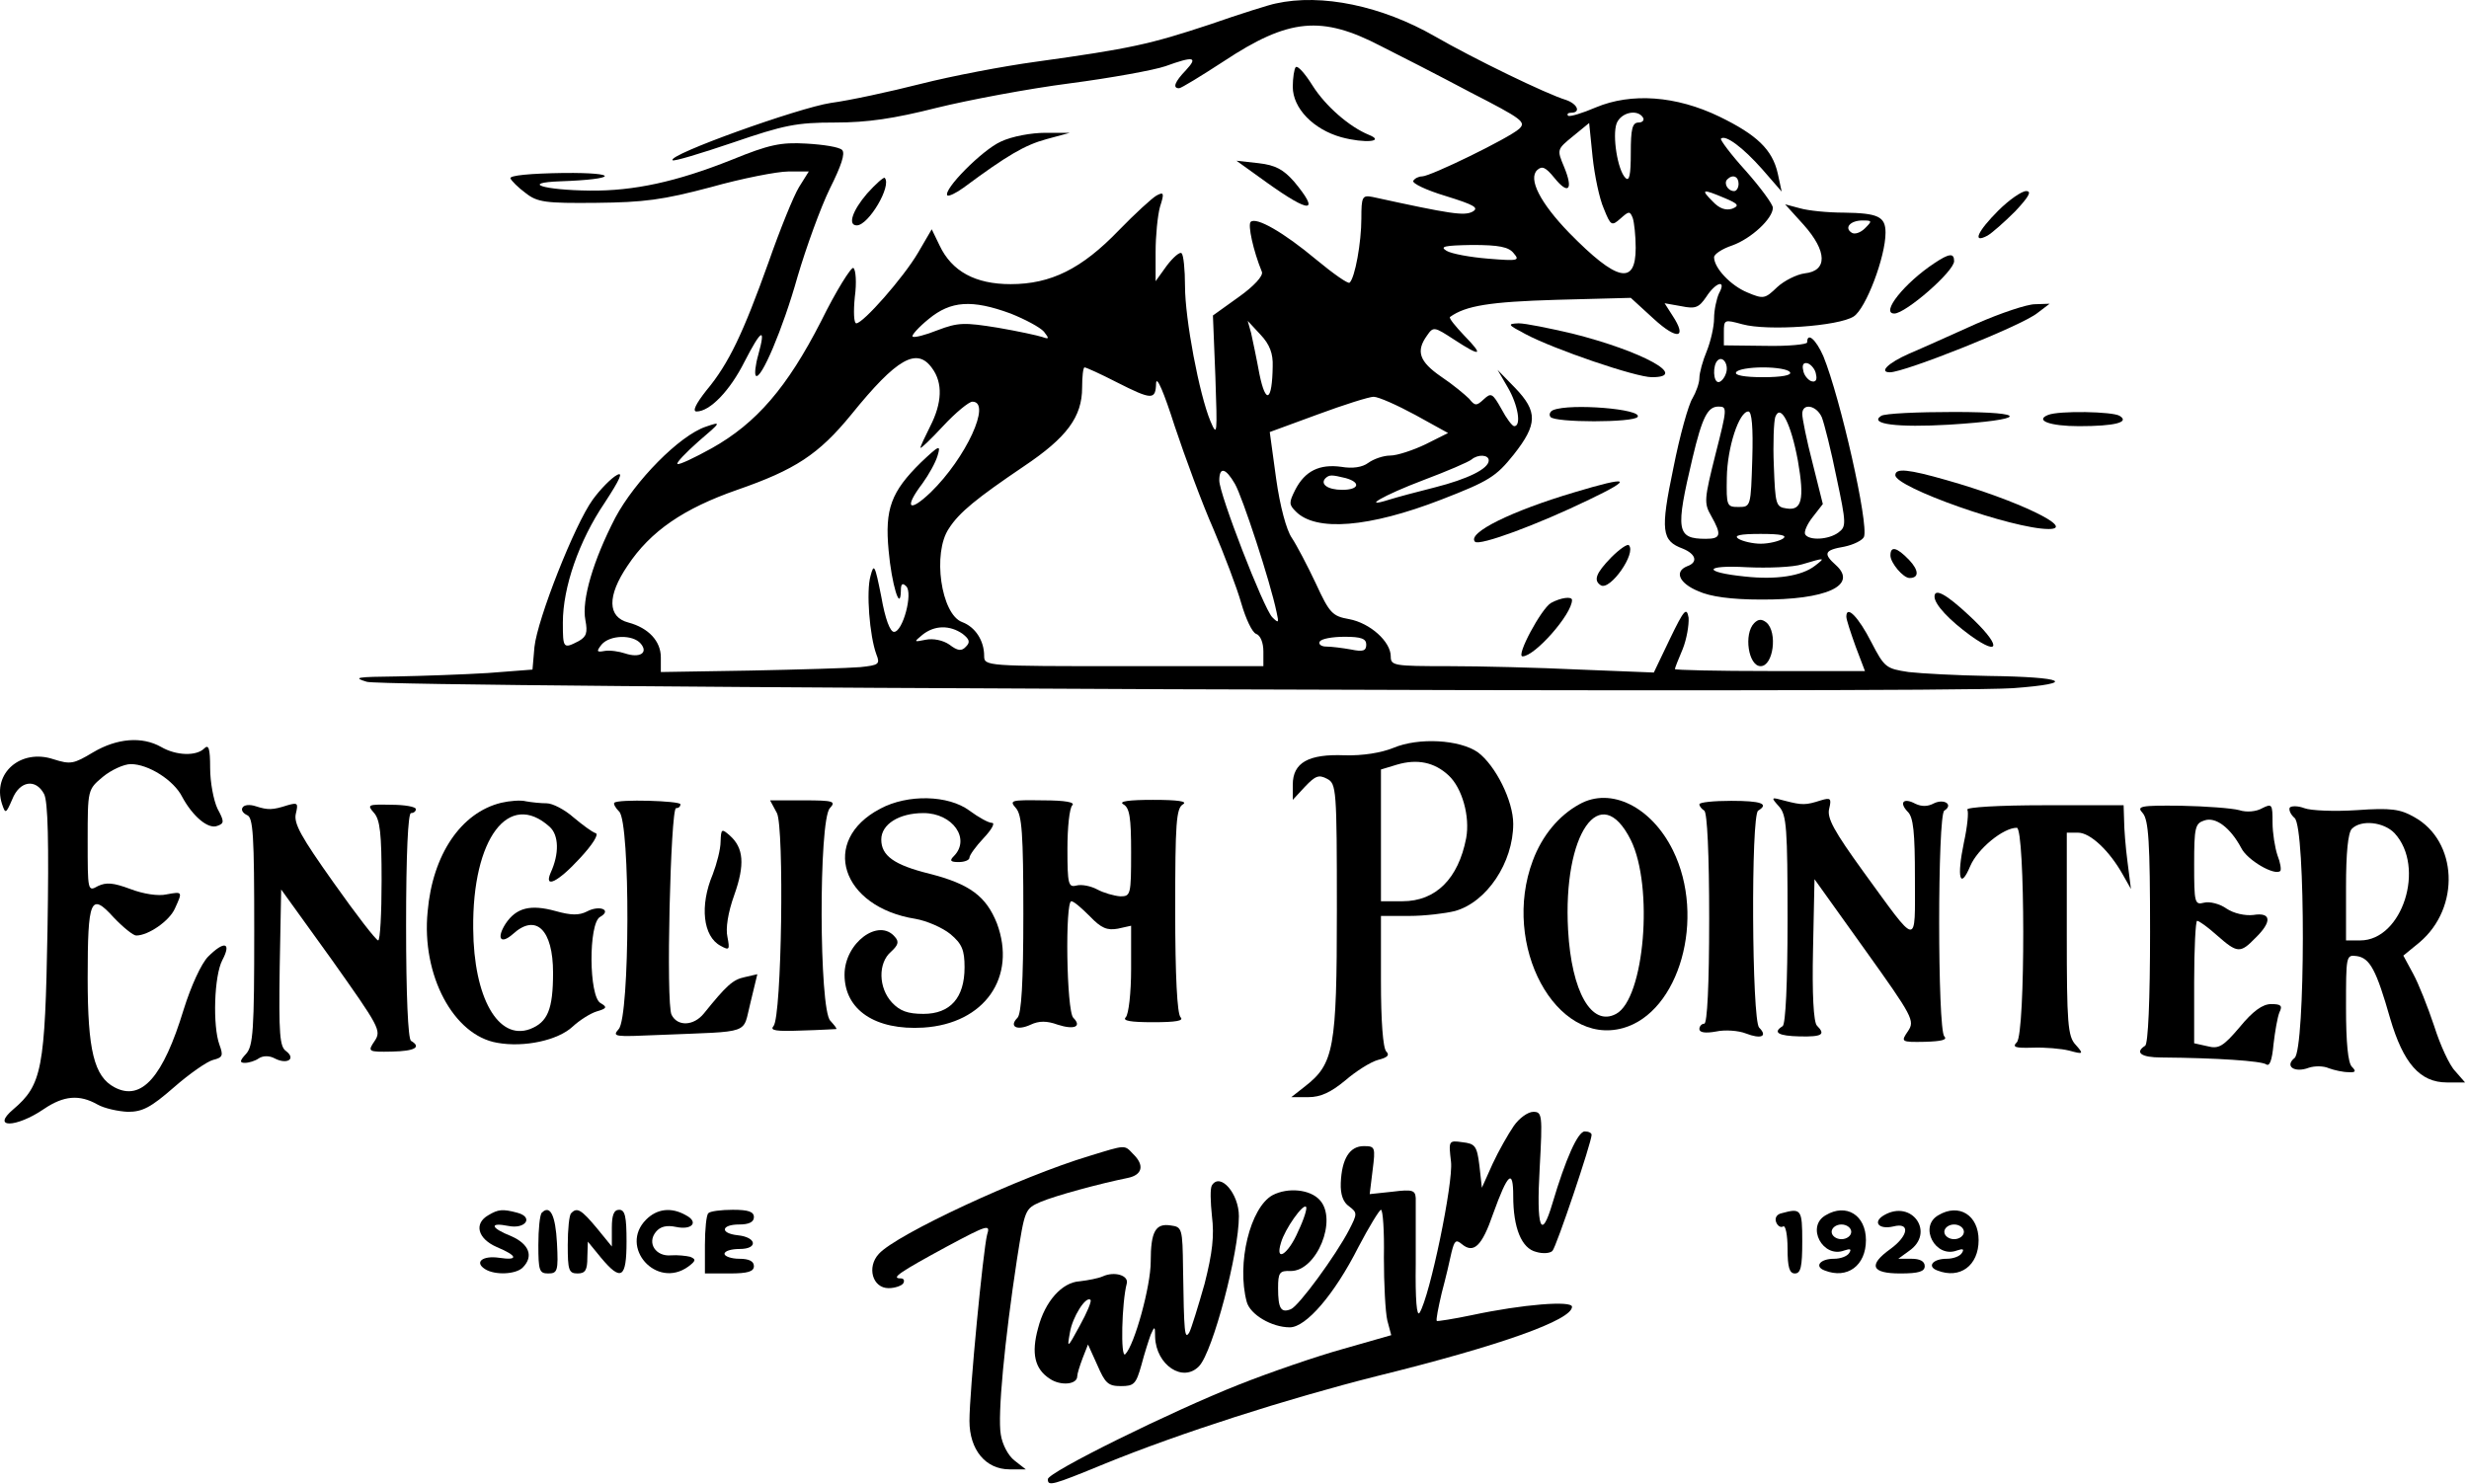 <svg width="504" height="303" viewBox="0 0 504 303" fill="none" xmlns="http://www.w3.org/2000/svg">
<path d="M260.396 0.716C259.296 0.916 253.196 2.816 246.896 5.016C234.796 9.016 230.896 9.916 211.396 12.617C204.796 13.517 194.296 15.517 187.996 17.116C181.696 18.716 173.396 20.517 169.596 21.017C162.996 22.017 136.196 31.616 137.296 32.717C137.496 33.017 143.096 31.317 149.596 29.116C160.096 25.517 162.596 25.017 170.496 25.017C177.096 25.017 182.496 24.216 191.196 22.017C197.696 20.416 209.896 18.116 218.396 17.017C226.796 15.916 235.596 14.316 237.896 13.517C243.696 11.416 244.596 11.617 242.096 14.316C239.796 16.716 239.296 18.017 240.696 18.017C241.096 18.017 245.196 15.517 249.796 12.517C263.096 3.716 269.796 3.116 281.896 9.416C285.496 11.216 293.696 15.416 300.096 18.817C310.796 24.317 311.596 24.916 310.096 26.317C307.996 28.216 291.996 36.017 290.296 36.017C289.596 36.017 288.796 36.416 288.496 36.916C288.196 37.416 291.096 38.816 295.096 40.017C300.896 41.816 301.996 42.416 300.596 43.217C298.896 44.117 296.196 43.717 280.196 40.217C278.096 39.816 277.896 40.117 277.896 44.617C277.896 49.517 276.596 56.717 275.496 57.717C275.196 58.017 272.196 55.916 268.696 53.017C261.996 47.416 256.396 44.217 255.296 45.316C254.696 45.916 255.796 51.117 257.596 55.517C257.896 56.316 255.996 58.416 252.896 60.617L247.596 64.416L248.096 76.916C248.496 88.617 248.496 89.317 247.096 86.016C244.796 80.516 241.896 65.117 241.896 58.416C241.896 55.117 241.596 52.017 241.196 51.717C240.896 51.316 239.496 52.517 238.196 54.217L235.896 57.416V51.416C235.896 48.217 236.296 44.017 236.796 42.217C237.696 39.416 237.596 39.117 236.096 39.916C235.196 40.416 231.696 43.617 228.396 47.017C220.796 54.916 214.496 58.017 206.296 58.017C199.096 58.017 194.296 55.416 191.796 50.117L190.196 46.816L187.396 51.617C184.396 56.717 176.196 66.016 174.796 66.016C174.296 66.016 174.196 63.617 174.496 60.617C174.896 57.717 174.696 55.017 174.196 54.717C173.796 54.416 170.696 59.316 167.596 65.617C160.696 79.117 154.396 86.416 145.296 91.516C141.696 93.516 138.496 95.016 138.296 94.716C137.996 94.516 139.996 92.416 142.596 90.117C147.296 86.117 147.296 86.016 144.096 87.117C138.696 88.916 129.596 98.216 125.596 105.716C121.096 114.416 118.696 122.516 119.496 126.616C119.996 129.216 119.696 130.016 118.096 130.916C114.996 132.516 114.896 132.416 114.896 127.116C114.896 119.916 118.196 110.416 123.396 102.716C126.596 97.817 127.296 96.216 125.896 97.016C124.796 97.617 122.596 99.817 120.996 102.016C117.296 107.116 109.696 126.416 109.096 132.116L108.696 136.716L99.596 137.416C94.696 137.716 86.296 138.016 80.996 138.116C72.796 138.216 71.896 138.316 74.896 139.216C79.096 140.416 394.596 141.616 410.896 140.516C424.296 139.516 421.596 138.216 405.896 138.016C399.596 137.916 392.196 137.516 389.596 137.216C384.996 136.516 384.696 136.316 381.996 131.116C379.396 126.016 376.896 123.416 376.896 125.916C376.896 126.516 377.796 129.216 378.796 132.016L380.696 137.016H361.296C350.596 137.016 341.896 136.816 341.896 136.616C341.896 136.416 342.596 134.616 343.496 132.516C344.296 130.516 344.796 127.616 344.696 126.116C344.296 123.916 343.796 124.416 340.896 130.416L337.596 137.316L322.496 136.716C314.196 136.316 302.096 136.016 295.696 136.016C284.496 136.016 283.896 135.916 283.896 134.016C283.896 131.016 279.696 127.216 275.396 126.416C271.996 125.816 271.396 125.216 268.596 119.116C266.896 115.516 264.696 111.316 263.696 109.816C262.596 108.216 261.296 103.416 260.496 97.716L259.196 88.216L268.996 84.617C274.396 82.617 279.496 81.016 280.396 81.016C281.396 81.016 285.196 82.716 288.896 84.716L295.596 88.416L290.996 90.716C288.496 91.916 285.196 93.016 283.796 93.016C282.396 93.016 280.396 93.716 279.296 94.516C278.096 95.416 276.096 95.716 273.796 95.317C269.396 94.716 266.396 96.117 264.396 100.016C263.096 102.616 263.096 103.016 264.496 104.416C268.596 108.616 279.496 107.716 294.196 102.016C303.996 98.216 305.396 97.317 308.996 92.817C313.896 86.617 313.896 84.016 309.296 79.216L305.696 75.516L307.796 79.117C309.896 82.716 310.596 87.016 309.096 87.016C308.696 87.016 307.496 85.416 306.496 83.516C304.696 80.317 304.396 80.117 302.896 81.516C301.396 82.916 301.096 82.916 299.896 81.416C299.096 80.617 296.596 78.516 294.196 76.916C289.696 73.817 288.996 71.716 291.296 68.516C292.596 66.617 292.796 66.716 296.796 69.317C302.296 72.916 302.996 72.716 298.896 68.516C297.096 66.617 295.696 64.916 295.996 64.716C299.196 62.416 304.096 61.617 317.696 61.217L332.896 60.816L337.596 65.117C342.396 69.516 344.496 69.117 341.396 64.416L339.796 61.916L343.196 62.517C346.096 63.117 346.796 62.816 348.296 60.617C350.296 57.517 352.496 57.017 350.896 59.916C350.396 61.017 349.896 63.316 349.896 65.016C349.896 66.716 349.196 69.716 348.396 71.716C347.596 73.617 346.896 76.117 346.896 77.216C346.896 78.216 346.196 80.117 345.496 81.317C344.696 82.516 342.896 88.916 341.596 95.516C338.896 108.416 339.196 110.416 343.496 112.016C346.196 113.116 346.696 114.816 344.396 115.616C341.696 116.716 342.796 119.116 346.696 120.716C349.096 121.816 353.396 122.416 359.396 122.416C372.796 122.516 379.296 119.516 374.796 115.416C372.096 113.016 372.396 112.316 376.496 111.616C378.396 111.216 380.196 110.316 380.496 109.616C381.496 107.016 375.696 81.317 372.196 72.716C370.696 69.317 368.896 67.716 368.896 69.916C368.896 70.317 365.096 70.716 360.396 70.617L351.896 70.516V67.817C351.896 65.216 351.996 65.216 355.696 66.216C360.796 67.617 375.296 66.617 378.396 64.617C380.896 63.017 384.896 52.416 384.896 47.517C384.896 44.217 383.396 43.517 376.396 43.416C373.096 43.416 369.096 43.017 367.396 42.517L364.396 41.717L368.196 45.916C372.996 51.316 373.096 55.316 368.396 55.816C366.796 56.017 364.196 57.316 362.796 58.617C360.296 61.017 359.996 61.117 356.696 59.717C353.296 58.316 349.896 54.717 349.896 52.517C349.896 51.916 351.496 50.816 353.596 50.117C357.496 48.717 361.896 44.617 361.896 42.416C361.896 41.717 359.396 38.316 356.396 34.916C353.296 31.517 351.096 28.517 351.296 28.317C352.196 27.416 355.796 30.116 359.696 34.517L363.696 39.117L362.896 35.416C361.796 30.517 358.596 27.517 350.996 23.817C342.096 19.517 332.996 18.916 325.796 21.916C322.996 23.116 320.396 23.916 320.096 23.616C319.796 23.317 320.096 23.017 320.696 23.017C322.796 23.017 321.996 21.216 319.696 20.416C315.696 19.216 300.696 11.916 292.896 7.416C282.096 1.216 269.796 -1.384 260.396 0.716ZM335.396 24.017C335.696 24.517 335.296 25.017 334.496 25.017C333.196 25.017 332.896 26.317 332.896 31.216C332.896 35.816 332.596 37.117 331.796 36.316C330.196 34.717 329.096 27.716 329.996 25.216C330.896 22.916 334.296 22.216 335.396 24.017ZM327.396 42.617C328.796 46.117 328.996 46.217 330.796 44.617C332.496 43.117 332.696 43.017 333.296 44.517C333.596 45.416 333.896 48.217 333.896 50.617C333.896 58.316 330.096 57.517 320.296 47.517C314.396 41.416 311.896 36.517 313.796 34.717C314.796 33.816 315.496 34.117 317.296 36.316C320.196 39.916 321.196 38.717 319.296 34.117C317.796 30.517 317.796 30.517 321.096 27.817L324.396 25.116L325.096 32.017C325.496 35.816 326.496 40.617 327.396 42.617ZM354.896 37.517C354.896 38.316 354.496 39.017 353.996 39.017C352.696 39.017 351.796 37.416 352.596 36.617C353.696 35.517 354.896 36.017 354.896 37.517ZM351.996 40.416C354.896 41.617 355.096 42.017 353.596 42.617C352.296 43.017 350.996 42.617 349.596 41.117C347.096 38.617 347.496 38.517 351.996 40.416ZM380.696 46.617C379.796 47.517 378.596 47.916 377.996 47.517C376.396 46.517 377.696 45.017 380.196 45.017C382.196 45.017 382.196 45.117 380.696 46.617ZM308.996 51.717C310.296 53.217 309.896 53.316 303.796 52.816C300.096 52.517 296.296 51.816 295.296 51.217C293.796 50.316 294.896 50.117 300.496 50.017C305.996 50.017 307.996 50.416 308.996 51.717ZM206.296 64.016C209.296 65.216 212.296 66.817 213.096 67.716C214.196 69.117 214.196 69.317 212.796 68.817C211.896 68.516 207.796 67.617 203.696 66.916C196.896 65.817 195.596 65.817 191.396 67.416C188.896 68.416 186.596 69.016 186.296 68.716C185.996 68.516 187.496 66.817 189.596 65.117C194.096 61.416 198.396 61.117 206.296 64.016ZM259.796 74.817C259.696 81.916 258.396 82.716 257.096 76.416C256.496 73.117 255.696 69.416 255.396 68.016L254.696 65.516L257.296 68.317C259.196 70.317 259.896 72.216 259.796 74.817ZM190.296 75.216C192.496 78.216 192.296 82.317 189.896 87.016C188.796 89.216 187.896 91.117 187.896 91.416C187.896 91.716 189.996 89.716 192.496 87.016C195.096 84.216 197.796 82.016 198.496 82.016C202.496 82.016 197.196 93.516 189.996 100.516C185.496 104.816 184.496 103.716 188.296 98.716C189.596 96.916 190.996 94.416 191.396 93.016C192.096 90.716 191.696 90.916 187.996 94.416C181.896 100.416 180.596 103.916 181.396 112.416C181.996 119.216 183.796 125.216 183.896 120.616C183.896 119.216 184.196 118.916 184.996 119.716C186.396 121.116 184.296 129.016 182.496 129.016C181.696 129.016 180.696 126.416 179.896 121.816C178.596 115.316 178.396 114.916 177.696 117.616C176.796 120.716 177.496 129.816 178.896 133.616C179.696 135.616 179.396 135.816 175.596 136.216C173.296 136.416 163.196 136.716 153.196 136.916L134.896 137.216V134.216C134.896 130.916 132.396 128.216 128.296 127.116C123.996 126.016 123.896 121.716 128.096 115.516C132.796 108.416 139.596 103.816 150.496 100.016C162.296 95.916 167.096 92.817 173.796 84.617C183.096 73.117 187.196 70.817 190.296 75.216ZM352.296 76.317C351.996 77.216 351.296 78.016 350.796 78.016C349.696 78.016 349.596 74.617 350.596 73.617C351.696 72.516 352.996 74.516 352.296 76.317ZM370.696 76.416C370.996 77.617 370.596 78.117 369.696 77.817C368.996 77.516 368.196 76.516 368.096 75.617C367.796 74.416 368.196 73.916 369.096 74.216C369.796 74.516 370.596 75.516 370.696 76.416ZM227.896 78.016C235.196 81.716 235.896 81.716 235.996 78.216C236.096 76.617 237.596 80.117 239.796 87.016C241.896 93.317 245.396 102.816 247.696 108.016C249.896 113.216 252.496 120.016 253.396 123.216C254.296 126.316 255.596 129.116 256.396 129.416C257.296 129.716 257.896 131.216 257.896 133.016V136.016H229.396C201.296 136.016 200.896 136.016 200.896 133.916C200.896 130.816 199.096 128.016 196.396 127.016C192.096 125.416 190.296 112.916 193.696 107.916C195.796 104.616 199.396 101.716 208.996 95.216C217.796 89.317 220.896 85.117 220.896 79.117C220.896 76.916 221.096 75.016 221.396 75.016C221.696 75.016 224.596 76.317 227.896 78.016ZM365.396 76.016C365.796 76.617 363.696 77.016 359.896 77.016C356.096 77.016 353.996 76.617 354.396 76.016C354.696 75.416 357.196 75.016 359.896 75.016C362.596 75.016 365.096 75.416 365.396 76.016ZM350.196 92.716C347.896 101.916 347.796 102.716 349.296 105.316C351.496 109.216 351.296 110.016 348.196 110.016C342.196 110.016 341.996 108.316 345.496 93.516C347.496 85.117 348.596 83.016 350.796 83.016C352.596 83.016 352.596 83.317 350.196 92.716ZM371.896 85.216C372.396 86.516 373.796 92.016 374.896 97.516C376.896 106.916 376.896 107.516 375.296 108.716C373.296 110.216 369.296 110.416 368.496 109.116C368.196 108.616 368.896 107.016 369.996 105.616L372.096 102.916L369.996 94.516C368.796 89.916 367.896 85.416 367.896 84.516C367.896 82.216 370.796 82.716 371.896 85.216ZM357.696 93.716C357.396 103.416 357.396 103.516 354.896 103.516C352.496 103.516 352.396 103.316 352.496 97.516C352.596 91.317 354.996 84.016 356.896 84.016C357.596 84.016 357.896 87.216 357.696 93.716ZM366.996 94.016C368.396 102.016 367.796 104.316 364.696 103.816C362.496 103.516 362.396 103.016 362.096 95.117C361.896 90.516 362.096 86.016 362.396 85.117C363.496 82.317 365.596 86.516 366.996 94.016ZM303.896 94.016C303.896 95.716 299.596 97.817 292.896 99.516C289.296 100.416 285.196 101.516 283.596 102.016C277.596 103.916 282.396 101.116 290.596 98.016C295.396 96.216 299.796 94.317 300.396 93.817C301.696 92.716 303.896 92.817 303.896 94.016ZM252.096 98.817C253.596 101.416 259.296 118.716 260.596 125.016C261.096 127.216 260.996 127.316 259.696 126.016C257.896 124.116 248.896 100.916 248.896 98.117C248.896 95.216 250.196 95.516 252.096 98.817ZM274.696 97.617C277.896 98.516 277.396 100.016 273.996 100.016C270.996 100.016 269.396 98.817 270.596 97.617C271.396 96.916 271.796 96.916 274.696 97.617ZM363.896 110.016C363.096 110.516 361.096 111.016 359.396 111.016C357.796 111.016 355.696 110.516 354.896 110.016C353.796 109.316 355.196 109.016 359.396 109.016C363.596 109.016 364.996 109.316 363.896 110.016ZM370.496 115.516C367.796 117.616 362.596 118.416 356.196 117.716C347.396 116.816 347.796 115.316 356.596 115.816C360.896 116.016 365.996 115.816 367.896 115.216C372.596 113.816 372.696 113.816 370.496 115.516ZM196.496 129.416C197.896 130.516 198.096 131.116 197.196 132.016C196.296 133.016 195.496 132.916 193.796 131.616C192.496 130.716 190.496 130.316 188.996 130.616C186.496 131.116 186.496 131.116 188.296 129.616C190.796 127.616 193.896 127.616 196.496 129.416ZM130.796 131.416C132.396 133.316 130.596 134.416 127.596 133.416C126.396 133.016 124.496 132.716 123.396 132.916C121.796 133.216 121.696 133.016 122.796 131.616C124.496 129.616 129.196 129.516 130.796 131.416ZM278.896 131.616C278.896 132.916 278.196 133.116 275.796 132.616C274.096 132.316 271.796 132.016 270.696 132.016C269.696 132.016 269.096 131.516 269.396 131.016C269.696 130.416 271.996 130.016 274.496 130.016C277.896 130.016 278.896 130.416 278.896 131.616Z" fill="black"/>
<path d="M264.496 13.716C264.196 14.017 263.896 15.916 263.896 17.716C263.896 22.116 268.096 26.416 273.796 28.017C278.596 29.317 282.896 28.916 279.396 27.517C275.496 25.916 270.596 21.716 267.896 17.416C266.396 15.017 264.896 13.316 264.496 13.716Z" fill="black"/>
<path d="M204.296 28.916C200.496 30.616 192.396 38.816 193.396 39.916C193.696 40.117 195.196 39.416 196.696 38.316C205.596 31.716 209.196 29.616 213.596 28.416L218.396 27.116H213.396C210.596 27.116 206.596 27.817 204.296 28.916Z" fill="black"/>
<path d="M149.396 32.617C138.096 37.117 129.396 39.017 120.396 38.916C110.896 38.816 106.196 37.316 114.396 37.017C126.096 36.617 126.596 35.217 115.096 35.316C108.196 35.416 103.996 35.816 104.196 36.416C104.396 36.916 105.796 38.316 107.296 39.416C109.696 41.316 111.396 41.517 121.696 41.416C131.496 41.316 135.296 40.816 145.096 38.217C151.496 36.416 158.696 35.017 160.896 35.017H165.096L163.096 38.217C161.996 40.017 159.196 46.916 156.896 53.517C151.696 68.016 148.796 74.216 144.196 79.716C141.996 82.516 141.296 84.016 142.196 84.016C144.896 84.016 148.996 79.817 151.996 73.817C155.396 67.216 156.396 66.617 154.796 72.416C154.196 74.516 153.996 76.416 154.296 76.716C155.296 77.716 159.796 67.216 162.796 56.517C164.596 50.416 167.496 42.416 169.396 38.517C171.696 33.916 172.596 31.317 171.896 30.616C171.296 30.017 168.096 29.517 164.596 29.317C159.396 29.017 156.996 29.517 149.396 32.617Z" fill="black"/>
<path d="M258.796 37.416C267.496 43.617 269.496 43.517 264.196 37.117C261.996 34.617 260.396 33.717 256.896 33.316L252.396 32.816L258.796 37.416Z" fill="black"/>
<path d="M176.996 39.517C173.996 43.017 172.996 46.017 174.896 46.017C177.296 46.017 182.096 37.916 180.596 36.316C180.396 36.117 178.796 37.517 176.996 39.517Z" fill="black"/>
<path d="M407.896 43.017C403.696 47.217 402.496 49.816 405.696 48.117C406.596 47.617 409.196 45.316 411.396 43.117C414.196 40.117 414.796 39.017 413.596 39.017C412.696 39.017 410.096 40.816 407.896 43.017Z" fill="black"/>
<path d="M394.896 53.717C388.696 57.816 383.796 64.016 386.696 64.016C388.996 64.016 398.896 55.416 398.896 53.316C398.896 51.617 397.896 51.717 394.896 53.717Z" fill="black"/>
<path d="M403.396 66.117C398.496 68.317 392.296 71.117 389.696 72.216C385.396 74.117 383.496 76.016 385.796 76.016C388.796 76.016 412.696 66.516 415.896 63.916L418.396 62.017L415.396 62.117C413.796 62.117 408.396 63.916 403.396 66.117Z" fill="black"/>
<path d="M311.396 68.216C317.196 71.317 333.896 77.016 337.196 77.016C344.896 77.016 335.296 71.716 320.996 68.117C316.296 67.016 311.396 66.016 309.996 66.016C307.596 66.117 307.796 66.317 311.396 68.216Z" fill="black"/>
<path d="M317.096 83.716C316.496 83.916 316.096 84.617 316.496 85.117C317.196 86.317 333.596 86.317 334.296 85.117C335.296 83.516 320.596 82.317 317.096 83.716Z" fill="black"/>
<path d="M383.996 84.916C381.396 86.617 387.496 87.317 397.796 86.716C413.896 85.716 414.496 84.117 398.896 84.117C391.496 84.117 384.696 84.416 383.996 84.916Z" fill="black"/>
<path d="M418.096 84.716C415.296 85.817 418.396 87.016 424.396 87.016C431.696 87.016 434.796 86.216 432.696 84.916C431.296 84.016 420.296 83.817 418.096 84.716Z" fill="black"/>
<path d="M386.896 97.016C386.896 99.516 410.896 108.016 418.196 108.016C423.996 108.016 411.796 102.116 397.296 98.016C389.596 95.817 386.896 95.516 386.896 97.016Z" fill="black"/>
<path d="M321.396 100.516C308.596 104.316 299.396 108.816 301.096 110.616C301.996 111.516 313.896 107.116 324.396 102.016C333.596 97.617 332.696 97.117 321.396 100.516Z" fill="black"/>
<path d="M328.896 113.817C325.796 117.017 325.196 118.517 326.796 119.517C328.696 120.617 334.096 112.917 332.496 111.317C332.196 111.017 330.596 112.117 328.896 113.817Z" fill="black"/>
<path d="M385.896 113.416C385.896 114.916 388.496 118.016 389.796 118.016C391.796 118.016 391.696 116.416 389.696 114.316C387.196 111.716 385.896 111.416 385.896 113.416Z" fill="black"/>
<path d="M394.896 121.816C394.896 123.416 397.896 126.616 402.296 129.816C408.596 134.316 408.396 131.616 401.896 125.616C397.296 121.316 394.896 120.016 394.896 121.816Z" fill="black"/>
<path d="M316.596 123.116C314.596 124.316 309.396 134.016 310.796 134.016C313.296 134.016 320.896 125.416 320.896 122.516C320.896 121.716 318.596 122.016 316.596 123.116Z" fill="black"/>
<path d="M358.096 127.216C355.896 129.416 356.896 136.016 359.396 136.016C361.996 136.016 362.896 129.116 360.596 127.116C359.596 126.316 358.896 126.416 358.096 127.216Z" fill="black"/>
<path d="M18.996 153.616C14.996 156.016 14.396 156.116 10.896 155.016C4.296 152.816 -1.604 157.816 0.396 164.116C1.096 166.216 1.196 166.216 2.496 163.216C3.996 159.416 7.296 158.916 8.996 162.116C9.796 163.616 9.996 172.016 9.696 189.916C9.196 218.216 8.596 221.516 2.696 226.516C-1.904 230.416 3.296 230.316 8.996 226.416C12.996 223.716 16.196 223.416 19.896 225.516C21.296 226.316 24.096 226.916 26.096 227.016C29.096 227.016 30.796 226.116 35.496 222.016C38.696 219.216 42.296 216.716 43.496 216.416C45.496 215.916 45.596 215.516 44.796 213.316C43.396 209.516 43.696 199.216 45.396 196.016C47.296 192.416 45.796 192.016 42.496 195.316C41.096 196.716 38.996 201.316 37.496 206.116C33.296 219.916 28.896 224.916 23.396 222.016C19.196 219.816 17.896 214.416 17.896 199.716C17.896 183.516 18.496 182.116 23.196 187.316C25.096 189.316 27.196 191.016 27.796 191.016C30.296 191.016 34.596 188.016 35.696 185.516C37.296 182.016 37.296 182.016 33.996 182.616C32.296 183.016 29.196 182.516 26.596 181.516C23.096 180.216 21.696 180.116 19.996 180.916C17.896 182.116 17.896 181.916 17.896 171.616C17.896 161.216 17.896 161.216 20.996 158.616C22.696 157.216 25.296 156.016 26.696 156.016C30.296 156.016 35.496 159.316 37.196 162.716C39.296 166.616 42.496 169.416 44.396 168.616C45.796 168.116 45.796 167.716 44.396 165.116C43.596 163.416 42.896 159.716 42.896 156.816C42.896 152.816 42.596 151.916 41.696 152.816C40.096 154.416 35.996 154.316 32.896 152.516C28.996 150.316 23.896 150.716 18.996 153.616Z" fill="black"/>
<path d="M284.396 152.716C281.896 153.716 278.196 154.316 274.496 154.216C267.096 153.916 263.896 155.716 263.896 160.216V163.316L266.396 160.616C268.496 158.416 269.196 158.116 270.896 159.016C272.796 160.016 272.896 161.016 272.896 185.816C272.896 214.116 272.296 217.216 266.396 221.816L263.596 224.016H267.096C269.596 224.016 271.696 223.016 274.596 220.616C276.796 218.716 279.796 216.816 281.296 216.416C283.296 215.916 283.696 215.416 282.996 214.716C282.296 214.016 281.896 208.416 281.896 200.316V187.016H287.696C290.796 187.016 294.996 186.516 296.996 186.016C303.496 184.216 308.896 176.116 308.896 168.216C308.896 163.516 305.296 156.316 301.696 153.616C297.996 151.016 289.596 150.516 284.396 152.716ZM295.696 158.316C298.496 160.916 300.096 166.716 299.296 171.116C297.696 179.416 293.096 184.016 286.296 184.016H281.896V170.516V157.116L285.196 156.116C289.296 154.916 292.796 155.616 295.696 158.316Z" fill="black"/>
<path d="M102.296 163.917C94.096 165.917 88.296 174.517 87.296 186.117C85.996 199.117 92.596 211.417 101.496 212.917C106.996 213.917 113.896 212.417 116.896 209.617C118.296 208.317 120.496 206.917 121.796 206.517C123.896 205.917 123.996 205.617 122.596 204.817C120.196 203.517 120.096 188.517 122.496 187.217C124.996 185.817 122.396 184.717 119.796 186.117C118.196 186.917 116.596 186.917 113.396 186.017C108.296 184.617 105.396 185.317 103.196 188.617C101.296 191.617 102.196 192.917 104.696 190.717C109.396 186.417 112.896 189.817 112.896 198.617C112.896 206.117 111.796 208.717 108.196 210.117C101.696 212.517 96.696 203.717 96.596 189.617C96.396 171.117 103.896 161.317 112.196 168.817C114.096 170.517 114.196 174.317 112.396 178.217C110.996 181.517 113.896 180.117 118.396 175.217C120.996 172.417 122.296 170.317 121.596 170.117C120.896 169.917 118.896 168.417 117.096 166.917C115.296 165.317 112.796 164.017 111.596 164.017C110.396 164.017 108.496 163.817 107.396 163.617C106.296 163.317 103.996 163.517 102.296 163.917Z" fill="black"/>
<path d="M125.396 163.916C125.196 164.116 125.596 164.916 126.396 165.716C128.696 167.916 128.596 207.616 126.296 210.116C124.896 211.716 125.396 211.716 134.596 211.316C153.796 210.516 151.496 211.316 153.196 204.716L154.596 198.916L151.996 199.516C149.596 200.016 148.296 201.216 143.696 206.916C141.596 209.516 138.296 209.616 137.096 207.216C135.896 205.116 136.896 165.016 137.996 165.016C138.496 165.016 138.896 164.716 138.896 164.216C138.896 163.516 126.096 163.116 125.396 163.916Z" fill="black"/>
<path d="M158.596 166.016C160.096 169.016 159.596 207.516 157.896 209.516C157.096 210.416 158.396 210.616 163.596 210.416C167.396 210.316 170.496 210.116 170.696 210.116C170.896 210.016 170.296 209.316 169.496 208.416C167.196 206.216 167.096 167.516 169.396 165.016C170.696 163.616 170.196 163.416 163.996 163.416H157.196L158.596 166.016Z" fill="black"/>
<path d="M179.696 165.116C167.296 171.616 171.696 185.216 186.896 187.616C189.196 188.016 192.396 189.416 193.996 190.716C196.396 192.716 196.896 194.016 196.896 197.516C196.896 203.716 193.996 207.016 188.496 207.016C185.296 207.016 183.696 206.416 182.096 204.716C179.296 201.716 179.196 196.616 181.896 194.316C183.296 193.016 183.596 192.316 182.696 191.316C179.396 187.316 172.396 192.516 172.396 199.016C172.396 206.216 178.696 210.416 188.496 209.816C200.996 209.016 207.596 199.516 203.496 188.516C201.296 183.016 197.996 180.516 189.796 178.416C182.496 176.616 179.896 174.716 179.896 171.416C179.896 168.316 183.496 166.016 188.496 166.016C194.496 166.016 198.196 171.316 194.696 174.816C193.796 175.716 193.996 176.016 195.696 176.016C196.896 176.016 197.896 175.616 197.896 175.116C197.896 174.616 199.196 172.816 200.796 171.116C202.396 169.416 203.196 168.016 202.496 168.016C201.796 168.016 199.796 166.916 197.896 165.516C193.596 162.316 185.296 162.116 179.696 165.116Z" fill="black"/>
<path d="M207.396 165.016C208.596 166.416 208.896 170.116 208.896 186.616C208.896 200.716 208.496 207.016 207.696 207.816C205.896 209.616 207.596 210.516 210.396 209.216C212.096 208.416 213.696 208.416 215.896 209.216C219.296 210.316 220.896 209.616 219.096 207.816C217.696 206.416 217.396 184.016 218.696 184.016C219.196 184.016 220.796 185.416 222.496 187.116C224.796 189.516 225.996 190.016 228.196 189.616L230.896 189.016V197.816C230.896 202.716 230.396 207.116 229.796 207.716C229.096 208.416 230.696 208.716 235.396 208.716C240.096 208.716 241.696 208.416 240.996 207.716C240.296 207.016 239.896 199.316 239.896 185.816C239.896 168.016 240.096 165.016 241.496 164.216C242.496 163.616 240.396 163.316 235.396 163.316C230.396 163.316 228.296 163.616 229.296 164.216C230.596 164.916 230.896 166.916 230.896 174.016C230.896 182.716 230.796 183.016 228.696 183.016C227.396 182.916 225.296 182.316 223.996 181.616C222.696 180.916 220.796 180.516 219.696 180.816C218.096 181.216 217.896 180.516 217.896 173.316C217.896 169.016 218.296 165.016 218.896 164.416C219.496 163.816 217.496 163.416 212.896 163.416C206.296 163.316 205.996 163.416 207.396 165.016Z" fill="black"/>
<path d="M322.396 164.216C318.196 166.516 314.796 170.616 312.896 175.716C306.396 193.016 317.596 213.716 331.296 209.916C342.796 206.716 348.296 187.416 341.496 173.616C337.096 164.716 328.796 160.616 322.396 164.216ZM332.896 171.516C337.596 181.016 335.696 203.916 329.896 207.016C324.896 209.716 320.796 202.516 320.096 189.916C318.996 170.216 326.696 159.116 332.896 171.516Z" fill="black"/>
<path d="M346.896 164.216C346.896 164.616 347.396 165.216 347.896 165.516C348.496 165.916 348.896 174.316 348.896 187.616C348.896 201.216 348.496 209.016 347.896 209.016C347.396 209.016 346.896 209.516 346.896 210.116C346.896 210.816 348.096 211.016 350.296 210.616C352.096 210.216 354.896 210.416 356.396 211.016C359.496 212.216 360.896 211.616 359.096 209.816C357.596 208.316 357.396 166.416 358.896 165.516C361.196 164.116 359.496 163.516 353.396 163.516C349.796 163.516 346.896 163.816 346.896 164.216Z" fill="black"/>
<path d="M363.196 164.716C364.696 166.416 364.896 169.116 364.896 187.816C364.896 200.816 364.496 209.116 363.896 209.516C361.796 210.816 362.996 211.516 367.396 211.616C371.996 211.716 372.696 211.216 370.896 209.416C370.196 208.716 369.896 202.816 370.096 193.916L370.396 179.516L380.696 193.916C390.496 207.616 390.896 208.416 389.496 210.516C387.996 212.716 387.996 212.816 392.996 212.716C396.296 212.616 397.596 212.316 396.896 211.616C395.496 210.216 395.496 166.316 396.896 165.516C398.796 164.316 396.896 163.016 394.796 164.016C393.496 164.716 392.296 164.716 390.996 164.116C388.596 162.816 387.596 163.816 389.396 165.716C390.596 166.816 390.896 170.016 390.896 179.316C390.896 193.516 391.696 193.516 380.396 178.016C374.396 169.716 372.896 167.016 373.396 165.116C373.896 163.016 373.696 162.816 371.696 163.416C368.596 164.416 367.896 164.416 364.396 163.516C361.496 162.716 361.396 162.716 363.196 164.716Z" fill="black"/>
<path d="M49.496 164.916C49.196 165.416 49.596 166.016 50.396 166.416C51.696 166.816 51.896 170.516 51.896 190.116C51.896 210.316 51.696 213.616 50.196 215.216C48.896 216.616 48.896 217.016 49.996 217.016C50.796 217.016 52.096 216.616 52.796 216.116C53.696 215.516 54.996 215.516 56.096 216.116C58.596 217.416 60.496 216.216 58.396 214.616C57.096 213.716 56.896 211.216 57.096 197.516L57.396 181.616L67.696 195.916C77.396 209.616 77.896 210.416 76.496 212.516C74.996 214.716 75.096 214.816 79.996 214.716C84.696 214.616 86.096 213.816 83.896 212.516C83.296 212.116 82.896 203.216 82.896 188.916C82.896 174.316 83.296 166.016 83.896 166.016C84.496 166.016 84.896 165.616 84.896 165.216C84.896 164.716 82.596 164.316 79.796 164.316C75.096 164.216 74.896 164.316 76.296 165.916C77.596 167.316 77.896 170.216 77.896 179.816C77.896 186.516 77.596 192.016 77.196 192.016C76.696 191.916 72.696 186.716 68.096 180.216C61.496 170.916 59.896 168.116 60.396 166.116C60.896 164.016 60.796 163.816 58.696 164.416C55.596 165.416 54.696 165.416 52.196 164.616C50.996 164.216 49.796 164.316 49.496 164.916Z" fill="black"/>
<path d="M401.596 165.316C401.896 165.816 401.596 168.816 400.896 172.016C399.396 179.216 400.096 181.816 402.196 176.816C403.696 173.316 408.896 169.016 411.696 169.016C413.396 169.016 413.496 211.016 411.696 212.816C410.696 213.816 411.396 214.016 414.896 213.916C417.396 213.816 420.796 214.116 422.396 214.516C425.296 215.316 425.396 215.216 423.696 213.316C422.096 211.616 421.896 208.916 421.896 190.716V170.016H424.196C426.696 170.016 430.596 173.716 433.296 178.516L434.996 181.516L434.296 176.016C433.896 173.016 433.596 169.116 433.596 167.516L433.496 164.416H417.296C408.096 164.416 401.296 164.816 401.596 165.316Z" fill="black"/>
<path d="M437.396 166.017C438.596 167.417 438.896 171.917 438.896 190.316C438.896 204.316 438.496 213.116 437.896 213.516C435.696 214.916 437.096 215.916 441.196 215.916C452.596 216.016 461.496 216.616 462.596 217.316C463.296 217.816 463.796 216.516 464.096 213.216C464.396 210.616 464.896 207.716 465.296 206.716C465.996 205.316 465.596 205.016 463.596 205.016C461.896 205.016 459.896 206.416 457.196 209.716C453.796 213.716 452.896 214.216 450.596 213.616L447.896 213.016V200.516C447.896 193.616 448.196 188.016 448.496 188.016C448.896 188.016 450.696 189.316 452.596 191.016C456.696 194.616 457.296 194.716 460.396 191.516C463.796 188.216 463.696 186.216 459.996 186.816C458.296 187.016 455.996 186.516 454.496 185.516C453.096 184.516 450.996 184.016 449.896 184.316C447.996 184.816 447.896 184.316 447.896 176.517C447.896 168.917 448.096 168.117 449.996 167.517C452.296 166.717 455.296 169.017 457.496 173.117C458.696 175.617 464.396 178.917 465.496 177.817C465.696 177.517 465.496 176.117 464.896 174.617C464.396 173.117 463.896 170.117 463.896 167.917C463.896 164.217 463.796 164.017 461.796 165.017C460.596 165.717 458.596 165.917 457.096 165.417C455.596 165.017 450.296 164.617 445.196 164.517C436.796 164.417 436.096 164.617 437.396 166.017Z" fill="black"/>
<path d="M467.396 164.916C467.196 165.416 467.596 166.316 468.396 167.016C470.696 168.916 470.596 214.216 468.396 216.016C466.296 217.716 468.396 219.116 471.296 218.016C472.496 217.616 474.296 217.616 475.396 218.116C476.496 218.516 478.296 218.916 479.396 218.916C480.896 219.016 480.996 218.716 480.096 217.816C479.296 217.016 478.896 212.916 478.896 205.716C478.896 195.116 478.896 194.916 481.096 195.216C483.796 195.616 485.096 198.116 487.896 207.916C490.596 217.116 493.996 221.016 499.496 221.016H503.196L501.196 218.716C499.996 217.516 498.096 213.316 496.896 209.516C495.596 205.616 493.696 200.816 492.596 198.816L490.596 195.116L493.896 192.416C502.296 185.316 501.696 171.716 492.796 166.816C489.996 165.216 488.096 164.916 481.096 165.416C476.496 165.716 471.696 165.516 470.396 165.016C469.096 164.516 467.696 164.516 467.396 164.916ZM488.796 170.116C495.196 177.016 490.396 192.016 481.796 192.016H478.896V181.216C478.896 174.116 479.296 170.016 480.096 169.216C481.996 167.316 486.596 167.816 488.796 170.116Z" fill="black"/>
<path d="M147.096 171.817C147.096 173.417 146.296 176.417 145.496 178.517C142.796 184.917 143.496 191.217 147.096 193.117C148.896 194.117 148.996 193.917 148.496 191.317C148.096 189.617 148.596 186.317 149.896 182.717C152.096 176.517 151.796 173.117 148.996 170.617C147.296 169.117 147.196 169.217 147.096 171.817Z" fill="black"/>
<path d="M308.996 229.916C307.896 231.516 305.896 235.016 304.696 237.616L302.496 242.516L301.996 238.016C301.496 233.916 301.096 233.516 298.496 233.216C295.696 232.816 295.696 232.916 296.196 237.216C296.696 241.416 291.896 264.616 289.796 268.016C289.196 269.016 288.896 265.316 288.996 258.016C288.996 251.716 288.996 245.716 288.996 244.616C288.896 243.016 288.296 242.816 284.296 243.316L279.596 243.816L280.196 238.916C280.796 234.216 280.696 234.016 278.396 234.016C275.496 234.016 273.896 236.616 273.696 241.516C273.596 243.916 274.196 245.516 275.396 246.316C277.096 247.616 277.096 247.816 275.396 251.116C272.696 256.316 265.096 266.716 263.496 267.316C261.496 268.116 260.896 267.216 260.896 263.016C260.896 259.816 261.196 259.416 263.496 259.516C268.796 259.516 273.096 249.016 269.396 245.016C267.396 242.816 262.896 242.416 259.796 244.016C255.196 246.516 252.396 258.016 254.496 265.816C255.196 268.416 259.596 271.016 263.296 271.016C266.596 271.016 272.396 264.316 277.296 254.616C279.496 250.416 281.596 247.016 281.896 247.016C282.296 247.016 282.596 251.416 282.496 256.716C282.496 262.116 282.796 267.916 283.196 269.616L283.996 272.616L274.196 275.416C268.796 276.916 259.196 280.216 252.896 282.716C238.996 288.216 213.896 300.616 213.896 302.016C213.896 303.516 214.696 303.316 225.396 298.916C240.796 292.616 262.696 285.616 280.896 281.016C306.396 274.716 320.896 269.516 320.896 266.816C320.896 265.516 310.796 266.316 300.496 268.516C296.696 269.316 293.396 269.816 293.296 269.716C293.096 269.516 293.596 267.016 294.296 264.016C295.096 261.016 295.996 257.216 296.296 255.716C296.896 253.316 297.196 253.016 298.396 254.016C300.796 256.016 302.496 254.516 304.796 247.816C307.796 239.516 308.896 238.516 308.896 244.216C308.896 250.716 310.596 254.916 313.596 255.616C314.896 256.016 316.396 255.916 316.896 255.416C317.696 254.616 324.896 233.216 324.896 231.716C324.896 231.316 324.296 231.016 323.496 231.016C322.096 231.016 319.596 236.616 316.896 245.716C314.596 253.516 313.596 250.716 314.296 238.516C314.896 227.616 314.796 227.016 312.996 227.016C311.896 227.016 310.096 228.316 308.996 229.916ZM264.996 251.416C262.996 256.116 260.196 257.916 261.496 253.716C262.296 250.916 265.996 245.716 266.596 246.416C266.896 246.616 266.196 248.916 264.996 251.416Z" fill="black"/>
<path d="M222.396 236.016C208.396 240.216 182.996 252.016 179.396 256.016C176.896 258.716 178.096 263.016 181.396 263.016C182.696 263.016 184.096 262.516 184.396 262.016C184.696 261.416 184.496 261.016 183.796 261.016C181.796 261.016 183.696 259.716 193.296 254.516C201.696 250.016 202.196 249.916 201.496 252.116C200.696 255.216 197.896 284.116 197.896 290.116C197.896 296.016 201.196 300.016 206.096 300.016H209.396L207.096 298.216C205.796 297.216 204.596 294.916 204.296 292.916C203.596 289.016 205.096 273.516 207.596 257.116C209.196 247.016 209.196 246.816 212.396 245.416C215.496 244.116 224.296 241.716 230.196 240.516C233.196 239.916 233.696 237.916 231.296 235.616C229.496 233.716 229.896 233.716 222.396 236.016Z" fill="black"/>
<path d="M247.396 242.016C246.996 242.616 247.096 245.416 247.396 248.316C247.896 252.316 247.496 255.816 245.896 262.116C244.596 266.716 243.196 271.216 242.796 272.016C241.796 273.716 241.696 272.116 241.496 259.016C241.396 250.816 241.296 250.516 238.996 250.216C235.896 249.716 234.896 251.416 234.896 257.616C234.896 262.616 231.596 274.616 229.696 276.516C228.696 277.416 228.996 265.916 229.996 262.116C230.496 260.416 227.496 259.516 225.096 260.616C224.196 261.016 222.096 261.416 220.396 261.616C216.796 261.816 213.296 265.716 211.896 271.216C210.496 276.316 211.196 279.516 214.296 281.516C216.496 283.016 219.896 282.716 219.896 281.016C219.896 280.516 220.396 278.916 220.996 277.316L222.096 274.516L223.996 278.716C225.596 282.416 226.196 283.016 228.796 283.016C231.496 283.016 231.896 282.616 232.996 278.716C233.596 276.416 234.496 273.616 234.896 272.516C235.696 270.716 235.796 270.716 235.796 273.016C235.996 278.716 241.496 282.416 244.796 278.916C247.596 275.916 252.896 255.816 252.896 248.316C252.896 243.716 249.096 239.316 247.396 242.016ZM220.396 270.716C217.896 275.316 217.796 275.416 218.396 272.116C218.896 268.916 221.696 264.516 222.596 265.416C222.896 265.616 221.896 268.016 220.396 270.716Z" fill="black"/>
<path d="M99.696 248.117C96.696 249.817 97.496 252.917 101.396 254.617C105.696 256.417 105.896 257.417 101.896 256.817C98.496 256.317 96.796 257.717 98.996 259.117C100.996 260.417 105.296 260.217 106.696 258.817C108.996 256.517 107.996 254.017 104.396 252.417C100.096 250.717 99.796 249.517 103.796 250.317C107.296 251.017 108.996 248.517 105.596 247.617C102.596 246.817 101.696 246.917 99.696 248.117Z" fill="black"/>
<path d="M110.596 247.616C110.196 248.016 109.896 251.016 109.896 254.216C109.896 259.416 110.096 260.016 111.896 260.016C113.796 260.016 113.996 259.516 113.696 253.816C113.396 248.116 112.296 245.916 110.596 247.616Z" fill="black"/>
<path d="M116.596 247.716C116.196 248.016 115.896 251.016 115.896 254.216C115.896 259.316 116.096 260.016 117.896 260.016C119.496 260.016 119.896 259.316 119.896 256.716L119.996 253.516L122.696 256.816C126.796 261.716 127.896 261.016 127.896 253.516C127.896 248.416 127.596 247.016 126.396 247.016C125.296 247.016 124.896 248.116 124.896 250.716V254.516L121.796 250.716C118.696 247.016 117.796 246.416 116.596 247.716Z" fill="black"/>
<path d="M131.896 249.016C126.296 254.616 133.996 263.316 140.496 258.616C142.096 257.416 142.096 257.116 140.896 256.616C140.096 256.416 138.296 256.216 136.996 256.316C133.896 256.616 131.996 253.816 133.896 251.516C134.796 250.416 136.096 250.116 137.996 250.516C141.296 251.216 142.696 249.516 139.996 248.116C136.996 246.416 134.096 246.816 131.896 249.016Z" fill="black"/>
<path d="M144.596 247.716C144.196 248.016 143.896 251.016 143.896 254.216V260.016H148.896C152.696 260.016 153.896 259.616 153.896 258.516C153.896 257.516 152.896 257.016 150.896 257.016C149.296 257.016 147.896 256.516 147.896 256.016C147.896 255.416 149.296 255.016 150.996 255.016C154.796 255.016 154.496 252.616 150.596 252.216C146.896 251.816 147.196 250.016 150.896 250.016C152.896 250.016 153.896 249.516 153.896 248.516C153.896 247.416 152.796 247.016 149.596 247.016C147.196 247.016 144.896 247.316 144.596 247.716Z" fill="black"/>
<path d="M363.696 247.716C362.696 247.916 362.196 248.716 362.596 249.616C362.896 250.316 363.496 250.716 363.996 250.416C364.496 250.116 364.896 252.216 364.896 254.916C364.896 258.816 365.296 260.016 366.396 260.016C367.596 260.016 367.896 258.616 367.896 253.516C367.896 246.916 367.696 246.616 363.696 247.716Z" fill="black"/>
<path d="M372.696 248.116C368.596 250.416 372.096 257.016 376.496 255.316C377.696 254.916 377.996 255.016 377.496 255.816C377.096 256.516 375.696 257.016 374.396 257.016C371.496 257.016 370.296 258.616 372.496 259.416C377.096 261.216 380.896 258.416 380.896 253.216C380.896 248.116 376.896 245.616 372.696 248.116ZM377.896 251.516C377.896 252.316 376.996 253.016 375.896 253.016C374.796 253.016 373.896 252.316 373.896 251.516C373.896 250.716 374.796 250.016 375.896 250.016C376.996 250.016 377.896 250.716 377.896 251.516Z" fill="black"/>
<path d="M384.596 248.116C382.196 249.516 383.496 251.116 386.496 250.416C389.996 249.516 389.596 252.316 385.896 255.016C381.296 258.316 381.996 260.016 387.896 260.016C391.696 260.016 392.896 259.616 392.896 258.516C392.896 257.516 391.896 257.016 390.196 257.016H387.496L389.696 255.416C395.096 251.716 390.296 244.816 384.596 248.116Z" fill="black"/>
<path d="M395.696 248.116C391.596 250.416 395.096 257.016 399.496 255.316C400.696 254.916 400.996 255.016 400.496 255.816C400.096 256.516 398.696 257.016 397.396 257.016C394.496 257.016 393.296 258.616 395.496 259.416C400.096 261.216 403.896 258.416 403.896 253.216C403.896 248.116 399.896 245.616 395.696 248.116ZM400.896 251.516C400.896 252.316 399.996 253.016 398.896 253.016C397.796 253.016 396.896 252.316 396.896 251.516C396.896 250.716 397.796 250.016 398.896 250.016C399.996 250.016 400.896 250.716 400.896 251.516Z" fill="black"/>
</svg>
